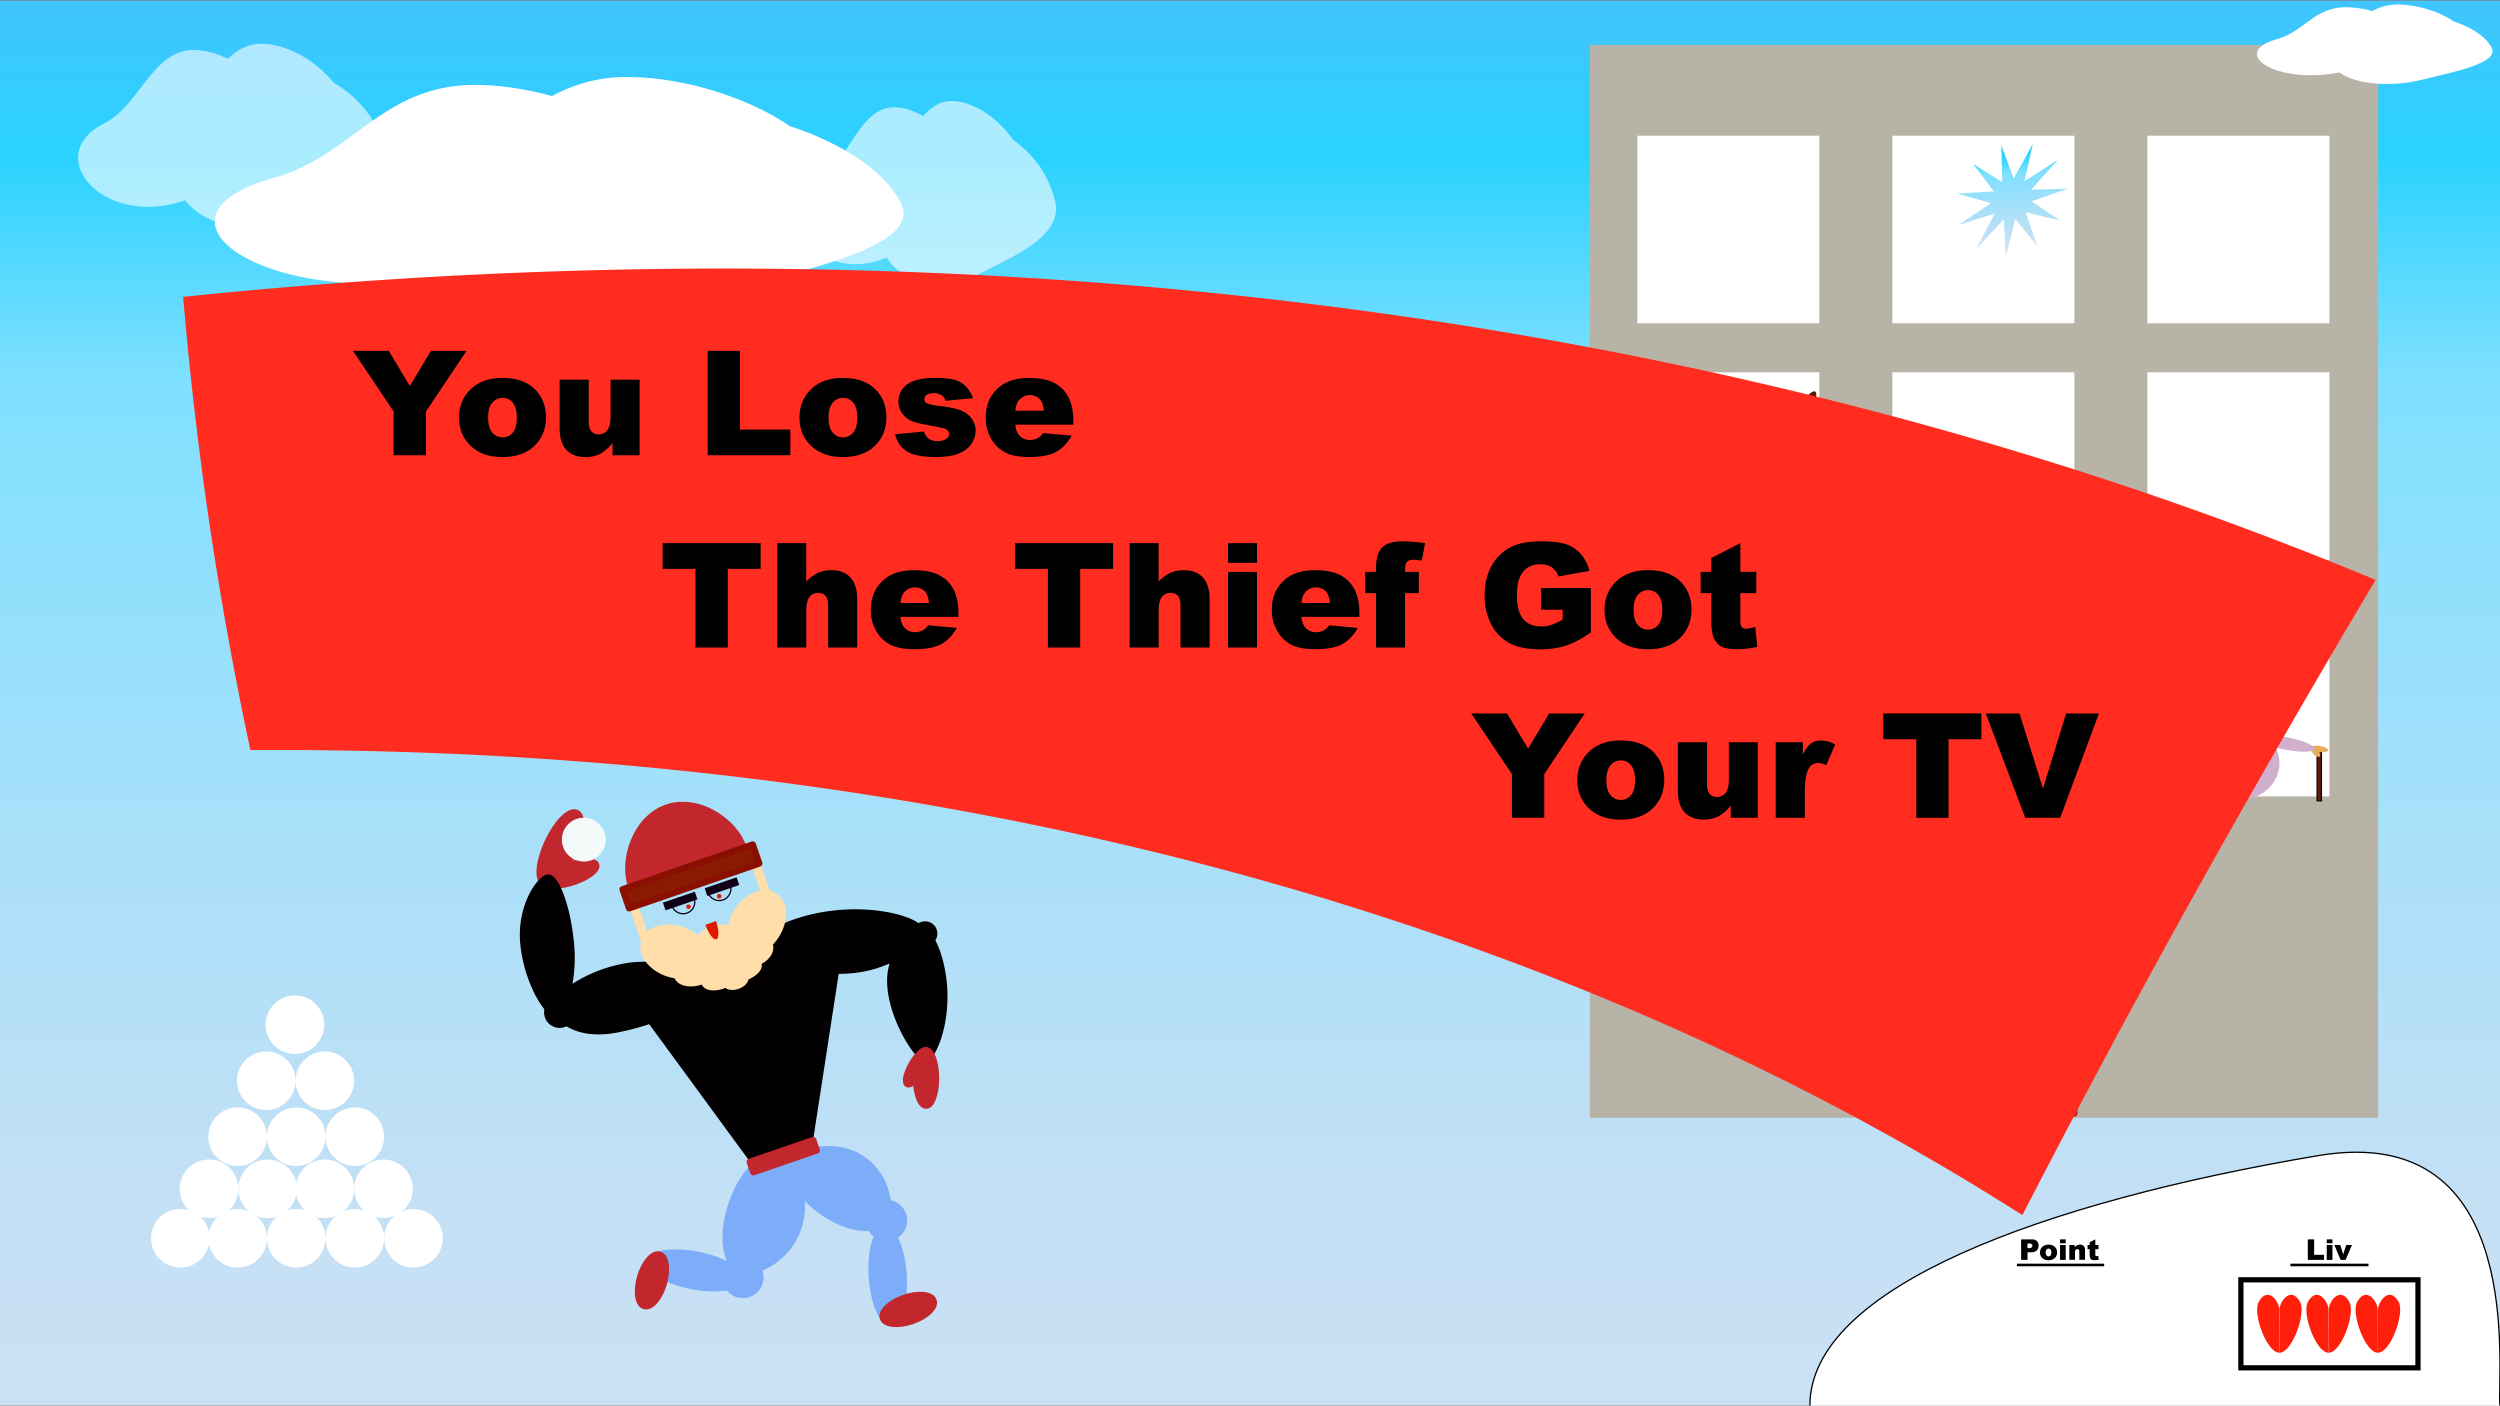<svg id="Layer_1" data-name="Layer 1" xmlns="http://www.w3.org/2000/svg" xmlns:xlink="http://www.w3.org/1999/xlink" width="1920" height="1080" viewBox="0 0 1920 1080"><rect x="0" y="0" width="1920" height="1080" fill="#808080" stroke="none"/><defs><style>.cls-1{fill:url(#linear-gradient);}.cls-2{fill:#b7b4a7;}.cls-22,.cls-3,.cls-6,.cls-7{fill:#fff;}.cls-4{fill:#c1272d;}.cls-4,.cls-5{stroke:#c1272d;}.cls-11,.cls-16,.cls-4,.cls-5{stroke-linejoin:round;}.cls-11,.cls-4{stroke-width:5px;}.cls-18,.cls-5{stroke-width:4px;}.cls-6{opacity:0.6;}.cls-18,.cls-19,.cls-7{stroke:#000;}.cls-10,.cls-18,.cls-19,.cls-21,.cls-22,.cls-23,.cls-24,.cls-29,.cls-34,.cls-7,.cls-8{stroke-miterlimit:10;}.cls-18,.cls-19,.cls-34,.cls-8{fill:none;}.cls-21,.cls-22,.cls-29,.cls-8{stroke:#100015;}.cls-9{fill:#df1900;}.cls-10,.cls-16{fill:#ffdeaa;stroke:#ffdeaa;}.cls-10{stroke-width:7px;}.cls-11{fill:#8a1b00;stroke:#8a0f00;}.cls-12{fill:#100015;}.cls-13{fill:#f4f9f9;}.cls-14{fill:#020000;}.cls-15{fill:#7dadf9;}.cls-16{stroke-width:6px;}.cls-17{fill:#ff1f0a;}.cls-19{stroke-width:2px;}.cls-20,.cls-29{fill:#5f2000;}.cls-23{fill:#ffb1aa;stroke:#ffb1aa;}.cls-23,.cls-24{stroke-width:13px;}.cls-24{fill:#940004;stroke:#940004;}.cls-25{fill:#e5ad5c;}.cls-26{fill:#ffeb94;}.cls-27{fill:#efbb67;}.cls-28{fill:#ef5b6d;}.cls-30{fill:#d3afce;}.cls-31{fill:url(#linear-gradient-2);}.cls-32{fill:url(#linear-gradient-3);}.cls-33{fill:#ff2c1f;}.cls-34{stroke:#ff2c1f;stroke-width:29px;}</style><linearGradient id="linear-gradient" x1="960" y1="1079.5" x2="960" y2="0.5" gradientUnits="userSpaceOnUse"><stop offset="0" stop-color="#cce0f4"/><stop offset="0.15" stop-color="#c3e0f5"/><stop offset="0.4" stop-color="#a9e0f9"/><stop offset="0.72" stop-color="#80e0ff"/><stop offset="0.73" stop-color="#7fe0ff"/><stop offset="0.89" stop-color="#2ad2ff"/><stop offset="0.99" stop-color="#3fc6ff"/></linearGradient><linearGradient id="linear-gradient-2" x1="1163.73" y1="481.41" x2="1163.73" y2="402.45" gradientTransform="matrix(1.15, 0.11, 0.11, 1.13, -87.17, -67.51)" xlink:href="#linear-gradient"/><linearGradient id="linear-gradient-3" x1="1539.26" y1="199.46" x2="1539.26" y2="120.5" gradientTransform="matrix(1.07, -0.08, -0.08, 1.09, -93.63, 101.96)" xlink:href="#linear-gradient"/></defs><title>Slutskærm lodret lose</title><rect class="cls-1" y="0.5" width="1920" height="1079"/><rect class="cls-2" x="1221" y="34.5" width="605.39" height="824"/><rect class="cls-3" x="1257.5" y="104.24" width="139.77" height="144.06"/><rect class="cls-3" x="1453.36" y="104.24" width="139.77" height="144.06"/><rect class="cls-3" x="1649.22" y="104.24" width="139.77" height="144.06"/><rect class="cls-3" x="1257.5" y="285.92" width="139.77" height="144.06"/><rect class="cls-3" x="1453.36" y="285.92" width="139.77" height="144.06"/><rect class="cls-3" x="1649.22" y="285.92" width="139.77" height="144.06"/><rect class="cls-3" x="1257.5" y="467.6" width="139.77" height="144.06"/><rect class="cls-3" x="1453.36" y="467.6" width="139.77" height="144.06"/><rect class="cls-3" x="1649.22" y="467.6" width="139.77" height="144.06"/><rect class="cls-4" x="1453.36" y="658.77" width="139.77" height="196.37"/><ellipse class="cls-5" cx="1573.1" cy="786.47" rx="9.35" ry="9.63"/><line x1="1803" y1="891.5" x2="1158" y2="1052.5"/><line x1="1194" y1="879.5" x2="47" y2="922.5"/><path class="cls-3" d="M692.08,156.27c-12.76-25.73-47.24-46.92-85.44-59.37C573.33,74,523.49,59.38,482.89,59.15A118.39,118.39,0,0,0,424,73.77c-19.74-5.41-40-8.45-58.31-8.55-72.07-.42-94.25,54.32-155.48,71.44-109.52,30.61-3.27,103,139.8,74.89,29.77,22.24,103.19,36.55,186.58,16.16C610.82,209.55,709,190.38,692.08,156.27Z"/><circle class="cls-3" cx="138.5" cy="951" r="22.5"/><circle class="cls-3" cx="182.5" cy="951" r="22.5"/><circle class="cls-3" cx="294.5" cy="913" r="22.5"/><circle class="cls-3" cx="249.5" cy="913" r="22.5"/><circle class="cls-3" cx="205.5" cy="913" r="22.5"/><circle class="cls-3" cx="160.5" cy="913" r="22.5"/><circle class="cls-3" cx="317.5" cy="951" r="22.5"/><circle class="cls-3" cx="272.5" cy="951" r="22.5"/><circle class="cls-3" cx="227.5" cy="951" r="22.5"/><circle class="cls-3" cx="226.5" cy="787" r="22.5"/><circle class="cls-3" cx="249.5" cy="830" r="22.5"/><circle class="cls-3" cx="204.5" cy="830" r="22.5"/><circle class="cls-3" cx="272.5" cy="873" r="22.5"/><circle class="cls-3" cx="227.5" cy="873" r="22.5"/><circle class="cls-3" cx="182.5" cy="873" r="22.5"/><path class="cls-3" d="M1913.56,36.71c-4.36-8.8-16.15-16-29.21-20.3C1873,8.57,1855.91,3.58,1842,3.5a40.52,40.52,0,0,0-20.14,5A78.46,78.46,0,0,0,1802,5.58c-24.65-.15-32.23,18.57-53.17,24.43-37.45,10.46-1.12,35.22,47.81,25.61,10.18,7.6,35.28,12.5,63.8,5.52C1885.78,54.93,1919.34,48.38,1913.56,36.71Z"/><path class="cls-6" d="M810.27,154.22A80.28,80.28,0,0,0,778,107.38c-12.59-18.1-31.43-29.61-46.78-29.79-9.12-.11-16.12,4.65-22.27,11.54-7.46-4.27-15.11-6.67-22-6.75-27.25-.33-35.64,42.86-58.79,56.37C586.69,162.9,626.86,220,681,197.84c11.25,17.55,39,28.84,70.54,12.75C779.55,196.27,816.67,181.13,810.27,154.22Z"/><path class="cls-6" d="M294.15,110.22c-5.67-20.3-21-37-38-46.84-14.8-18.1-36.93-29.61-55-29.79-10.71-.11-18.94,4.65-26.16,11.54-8.77-4.27-17.76-6.67-25.9-6.75-32-.33-41.87,42.86-69.08,56.37C31.43,118.9,78.63,176,142.19,153.84c13.22,17.55,45.84,28.84,82.88,12.75C258.05,152.27,301.66,137.13,294.15,110.22Z"/><path class="cls-7" d="M1390,1079.5c0-90.85,178.92-156.36,390.5-192,162.51-27.38,136.63,170,139.5,192"/><path class="cls-8" d="M533.18,690.19A8.95,8.95,0,0,1,516.26,696"/><circle class="cls-9" cx="528.79" cy="696.37" r="1.74"/><line class="cls-10" x1="487.22" y1="697.34" x2="496.21" y2="723.49"/><line class="cls-10" x1="580.94" y1="665.09" x2="589.94" y2="691.24"/><circle class="cls-9" cx="552.3" cy="688.28" r="1.74"/><path class="cls-4" d="M484.76,680.71c-7.09-20.6,3.62-52.26,27.44-60.45S563.94,630.43,571,651"/><rect class="cls-11" x="477.84" y="665.36" width="105.62" height="15.33" transform="translate(-190.07 209.23) rotate(-18.98)"/><rect class="cls-12" x="541.54" y="677.75" width="25.92" height="6.27" transform="translate(-191.34 217.41) rotate(-18.98)"/><rect class="cls-12" x="509.45" y="688.79" width="25.92" height="6.27" transform="translate(-196.67 207.58) rotate(-18.98)"/><path class="cls-8" d="M561.09,680.59a9,9,0,0,1-16.93,5.82"/><ellipse class="cls-4" cx="430.3" cy="651.2" rx="29.69" ry="10.67" transform="translate(-341.51 767.52) rotate(-65.11)"/><ellipse class="cls-4" cx="438.85" cy="670.81" rx="20.07" ry="6.68" transform="translate(-194.35 179.25) rotate(-18.98)"/><circle class="cls-13" cx="448.35" cy="644.83" r="16.84"/><circle class="cls-14" cx="710.46" cy="717" r="9.46"/><path class="cls-14" d="M709.66,713.55l-.44,0c-2.32-8.68-33.6-18-67.61-14.42-34.84,3.65-60.71,18.49-59.78,27.33a7,7,0,0,0,2.32,3.91l-44.88,19.46c-12.72-7.23-36.21-14-59.2-10a110.9,110.9,0,0,0-40.35,15.68,116.84,116.84,0,0,0,1.08-31.69c-3-29.92-12.15-53.11-20.08-52.3s-24.16,23.93-21.12,53.86c2.13,21,10.78,40.32,18.5,49.77a11.94,11.94,0,0,0,15.6,13.64,10.56,10.56,0,0,0,1.38-.58c8,4.89,20.37,8.1,37.73,5a194.06,194.06,0,0,0,25.79-6.64L613.9,944l30.23-196.09a105,105,0,0,0,11.06-.53,90.94,90.94,0,0,0,28-7.45,48,48,0,0,0-1.88,14c.23,28.15,22.18,61.71,29.15,61.65s17.42-23,17.19-51.11S716.63,713.5,709.66,713.55Z"/><ellipse class="cls-4" cx="711.14" cy="827.86" rx="7.64" ry="21.25" transform="translate(-4.16 3.6) rotate(-0.29)"/><ellipse class="cls-4" cx="704.23" cy="819.72" rx="14.78" ry="4.65" transform="translate(-356 1028.97) rotate(-60.5)"/><path class="cls-15" d="M695.85,932.18A15.9,15.9,0,0,0,684,921.79c-1.35-11.68-7.94-25.42-20.62-33.79-20.06-13.23-47.76-8-54.82,2.7a12.45,12.45,0,0,0-1.15,2.2c-2.78-3.39-5.86-5.8-9-6.84-13-4.36-30.37,12.64-38.89,38-5.85,17.37-6,34.14-1.34,44.38a86.48,86.48,0,0,0-21.73-7.09c-20.88-4.07-39.06-.93-40.61,7s14.13,17.68,35,21.74c10.34,2,20,2.26,27.34,1a15.9,15.9,0,0,0,27.35-15.24,54,54,0,0,0,29.93-32.12,55,55,0,0,0,2.64-21.45,76.88,76.88,0,0,0,14,11.73c12.22,8.06,25.14,12,35,11.37a15.81,15.81,0,0,0,3.84,4.4c-3.06,7.25-4.61,18.51-3.8,31,1.37,21.23,9,38,17.12,37.49s13.5-18.16,12.13-39.39c-.74-11.39-3.3-21.5-6.75-28.35A15.9,15.9,0,0,0,695.85,932.18Z"/><ellipse class="cls-4" cx="500.72" cy="983.4" rx="20.51" ry="9.35" transform="translate(-583.92 1186.78) rotate(-73.64)"/><ellipse class="cls-4" cx="697.59" cy="1005.59" rx="20.51" ry="9.35" transform="translate(-289.18 281.62) rotate(-18.98)"/><rect class="cls-4" x="575.87" y="883.7" width="51.41" height="8.31" transform="translate(-256.1 243.99) rotate(-18.98)"/><path class="cls-16" d="M594.57,688.79c-7.82-5.16-20.15-.27-27.53,10.93a31.16,31.16,0,0,0-5.25,14.78,20.29,20.29,0,0,0-25.16,8.26,31.36,31.36,0,0,0-12.78-7.93c-12.71-4.29-25.44-.56-28.44,8.32S500.3,742.69,513,747a34.59,34.59,0,0,0,7.45,1.62,4.92,4.92,0,0,0,.24,1.06c1.63,4.73,9.54,6.3,17.67,3.5a25.4,25.4,0,0,0,3.56-1.52,3.89,3.89,0,0,0-.35,3c1.07,3.09,6.85,3.91,12.92,1.82a21.78,21.78,0,0,0,3.42-1.5s0,0,0,.07c.75,2.19,4.46,2.89,8.28,1.58s6.32-4.15,5.56-6.34v0c6.69-2.59,11.19-6.76,10.2-9.63a3.27,3.27,0,0,0-1.93-1.85q.65-.16,1.29-.39c6.73-2.31,10.87-8,9.24-12.76a5.84,5.84,0,0,0-.45-1,33.62,33.62,0,0,0,5.23-6.2C602.75,707.2,602.39,694,594.57,688.79ZM568,739.32a18.79,18.79,0,0,0,1.15-1.7,10.32,10.32,0,0,0,1.88.94A31.22,31.22,0,0,0,568,739.32Z"/><path class="cls-9" d="M549.91,707.41c2.38,6.92,2.49,13.16.25,13.93s-6-4.21-8.38-11.13"/><path class="cls-17" d="M1826.22,1038.87c9.43.47,20.78-30,16-38.89-7-12.8-16-.44-15.91,6.16"/><path class="cls-17" d="M1826.22,1038.87c-9.43.47-20.78-30-16-38.89,7-12.8,16-.44,15.91,6.16"/><path class="cls-17" d="M1750.58,1038.87c9.42.47,20.78-30,15.94-38.89-7-12.8-16-.44-15.9,6.16"/><path class="cls-17" d="M1750.57,1038.87c-9.43.47-20.78-30-15.94-38.89,7-12.8,16-.44,15.9,6.16"/><path class="cls-17" d="M1788.4,1038.87c9.43.47,20.78-30,15.95-38.89-7-12.8-16-.44-15.91,6.16"/><path class="cls-17" d="M1788.4,1038.87c-9.43.47-20.79-30-16-38.89,7-12.8,16-.44,15.9,6.16"/><rect class="cls-18" x="1721" y="982.9" width="136" height="67.6"/><path d="M1552.21,951.84h8.09a5.54,5.54,0,0,1,4,1.26,4.68,4.68,0,0,1,1.31,3.57,4.84,4.84,0,0,1-1.43,3.73,6.21,6.21,0,0,1-4.38,1.34h-2.66v5.85h-4.89Zm4.89,6.71h1.19a3.05,3.05,0,0,0,2-.49,1.56,1.56,0,0,0,.57-1.25,1.74,1.74,0,0,0-.5-1.25,2.54,2.54,0,0,0-1.86-.52h-1.38Z"/><path d="M1566.72,961.92a5.71,5.71,0,0,1,1.77-4.31,6.6,6.6,0,0,1,4.75-1.69,6.52,6.52,0,0,1,5.18,2,5.75,5.75,0,0,1,1.41,3.94,5.69,5.69,0,0,1-1.75,4.31,6.62,6.62,0,0,1-4.82,1.69,6.77,6.77,0,0,1-4.45-1.4A5.6,5.6,0,0,1,1566.72,961.92Zm4.39,0a3.45,3.45,0,0,0,.61,2.25,2,2,0,0,0,3.11,0,3.59,3.59,0,0,0,.61-2.31,3.37,3.37,0,0,0-.62-2.21,1.89,1.89,0,0,0-1.51-.72,2,2,0,0,0-1.58.74A3.37,3.37,0,0,0,1571.11,961.91Z"/><path d="M1582.1,951.84h4.37v3h-4.37Zm0,4.34h4.37v11.41h-4.37Z"/><path d="M1589.26,956.18h4.07V958a6.17,6.17,0,0,1,1.85-1.63,4.8,4.8,0,0,1,2.28-.49,3.72,3.72,0,0,1,2.84,1.08,4.72,4.72,0,0,1,1,3.34v7.25h-4.39v-6.28a2.27,2.27,0,0,0-.4-1.52,1.42,1.42,0,0,0-1.11-.44,1.59,1.59,0,0,0-1.29.6,3.49,3.49,0,0,0-.5,2.16v5.48h-4.37Z"/><path d="M1609.21,951.84v4.34h2.41v3.2h-2.41v4a2.24,2.24,0,0,0,.14,1,.79.79,0,0,0,.75.36,4.71,4.71,0,0,0,1.36-.28l.32,3a14,14,0,0,1-3,.36,5.28,5.28,0,0,1-2.41-.42,2.57,2.57,0,0,1-1.14-1.27,7.44,7.44,0,0,1-.37-2.77v-4h-1.62v-3.2h1.62v-2.1Z"/><line class="cls-19" x1="1616" y1="971.5" x2="1549" y2="971.5"/><path d="M1772.39,951.84h4.87v11.87h7.59v3.88h-12.46Z"/><path d="M1786.94,951.84h4.37v3h-4.37Zm0,4.34h4.37v11.41h-4.37Z"/><path d="M1792.81,956.18h4.55l2.22,7.23,2.29-7.23h4.41l-4.84,11.41h-3.88Z"/><line class="cls-19" x1="1819" y1="971.5" x2="1759" y2="971.5"/><rect class="cls-20" x="1304.55" y="323.1" width="39.51" height="46.17"/><rect class="cls-21" x="1300.25" y="336.21" width="47.93" height="9.98"/><rect class="cls-21" x="1300.25" y="328.19" width="47.93" height="4.3"/><path class="cls-21" d="M1302.4,328.58a22,22,0,1,1,43.95,0"/><ellipse class="cls-22" cx="1313.94" cy="341.2" rx="4.89" ry="2.64"/><ellipse class="cls-22" cx="1333.9" cy="341.2" rx="4.89" ry="2.64"/><ellipse class="cls-21" cx="1315.51" cy="341.88" rx="1.56" ry="0.78"/><ellipse class="cls-21" cx="1336.24" cy="341.88" rx="1.56" ry="0.78"/><ellipse class="cls-23" cx="1325.88" cy="356.65" rx="7.04" ry="4.99"/><rect class="cls-21" x="1288.32" y="369.27" width="72.38" height="61.62"/><path class="cls-20" d="M1269.94,304.24c-1.52-.2-3.09,1.66-4,4.48-3.16-5.35-7.15-8.8-9-7.74s-.8,6.43,2.38,11.95,7.29,9.12,9.16,8a1.56,1.56,0,0,0,.59-.63c1.61-.89,3.07-3.82,3.54-7.44C1273.17,308.38,1272,304.5,1269.94,304.24Z"/><rect class="cls-21" x="1275.21" y="314.3" width="11.54" height="65.53" transform="translate(-33.85 527.58) rotate(-22.98)"/><path class="cls-20" d="M1381.06,304c1.52-.2,3.09,1.66,4,4.49,3.16-5.35,7.15-8.81,9-7.75s.8,6.43-2.38,12-7.29,9.12-9.16,8a1.5,1.5,0,0,1-.59-.63c-1.61-.88-3.07-3.82-3.54-7.44C1377.83,308.18,1379,304.3,1381.06,304Z"/><rect class="cls-21" x="1363.04" y="314.5" width="11.54" height="65.53" transform="translate(282.25 -554.75) rotate(25.46)"/><ellipse class="cls-24" cx="1326.5" cy="356.85" rx="1" ry="0.15"/><path class="cls-25" d="M1744.25,519.81c0,23.91-6.2,43.3-19.34,43.3s-21.08-19.39-21.08-43.3"/><circle class="cls-26" cx="1735.55" cy="531.6" r="7.45"/><circle class="cls-26" cx="1718.53" cy="531.6" r="7.45"/><rect class="cls-26" x="1725.49" y="531.02" width="2.9" height="1.16"/><ellipse class="cls-3" cx="1719.79" cy="533.35" rx="3" ry="1.16"/><ellipse class="cls-3" cx="1733.13" cy="533.35" rx="3" ry="1.16"/><circle cx="1721.62" cy="533.73" r="0.39"/><circle cx="1731.49" cy="533.73" r="0.39"/><path class="cls-27" d="M1733,524a58.14,58.14,0,0,0-11.6,0c0,.16,2.6-.09,5.8-.09S1733,524.12,1733,524Z"/><path class="cls-27" d="M1730.71,524.72a20.08,20.08,0,0,0-6.19,0,59.91,59.91,0,0,1,6.19,0Z"/><path class="cls-27" d="M1733.42,522.58c0-.21-2.6-.38-5.8-.38s-5.8.17-5.8.38,2.59-.12,5.8-.12S1733.42,522.79,1733.42,522.58Z"/><path class="cls-28" d="M1736,549.12c.94,1.23-3.93,2.79-8.79,2.79s-9.68-1.53-8.79-2.79c4.42-6.24,9,0,8.8.39C1726.65,550.49,1730.8,542.33,1736,549.12Z"/><path class="cls-2" d="M1753.73,514.2c0-3-2-5.42-4.55-5.42a3.87,3.87,0,0,0-1.71.4,4.88,4.88,0,0,0-4.38-4.46h0c0-3-2-5.42-4.54-5.42a4,4,0,0,0-2.44.85c-.22-2.75-2.16-4.91-4.53-4.91a4.16,4.16,0,0,0-3,1.37,4.47,4.47,0,0,0-3.94-2.72,4.67,4.67,0,0,0-4.27,3.56,10.79,10.79,0,0,1-11-2.21c-2.51,0-4.54,2.43-4.54,5.42v.15a3.79,3.79,0,0,0-1.07-.15c-2.51,0-4.54,2.42-4.54,5.41a6.37,6.37,0,0,0,.44,2.34,5.69,5.69,0,0,0-2.18,4.63,5.49,5.49,0,0,0,2.83,5c1.08,2,4.21,3.4,7.9,3.4a12.42,12.42,0,0,0,4.86-.93,16.46,16.46,0,0,0,5.39.83,14.41,14.41,0,0,0,6.72-1.42,15.13,15.13,0,0,0,6.72,1.42,17.84,17.84,0,0,0,3-.24,12.37,12.37,0,0,0,6.39,1.6c3.67,0,6.79-1.29,8-3.1C1751.75,519.55,1753.73,517.15,1753.73,514.2Zm-35.3,0h-.09l0-.07.1.07Z"/><rect class="cls-29" x="1779.55" y="576.96" width="3.29" height="38.04"/><path class="cls-25" d="M1781.67,581c.65-.62.39-2-.55-3.51,3.61.55,6.67,0,6.87-1.22s-2.63-2.76-6.34-3.35-6.86-.07-7.06,1.19a.81.81,0,0,0,.07.5c-.2,1.06.59,2.82,2.07,4.38C1778.58,581,1780.79,581.86,1781.67,581Z"/><ellipse class="cls-30" cx="1755.28" cy="570.87" rx="4.84" ry="22.82" transform="translate(854.57 2181.96) rotate(-78.81)"/><path class="cls-25" d="M1655.19,583.35c-.66-.62-.39-2,.55-3.51-3.62.55-6.68,0-6.87-1.22s2.63-2.76,6.33-3.35,6.87-.07,7.07,1.19a.89.89,0,0,1-.07.5c.2,1.06-.6,2.82-2.08,4.38C1658.28,583.28,1656.07,584.18,1655.19,583.35Z"/><ellipse class="cls-30" cx="1681.78" cy="570.87" rx="22.82" ry="4.84" transform="matrix(0.97, -0.26, 0.26, 0.97, -90.66, 458.01)"/><ellipse class="cls-30" cx="1718.53" cy="586.15" rx="32.11" ry="28.63"/><polygon class="cls-31" points="1345.87 587.1 1316.01 575.49 1330.13 604.25 1308.31 579.54 1305.58 608.3 1298.73 578.34 1280.02 597.96 1290.32 572.26 1261.57 576.51 1285.74 563.24 1256.08 550.78 1286.45 554.14 1265.3 528.92 1292.23 547.85 1286.3 517.87 1301.23 546.36 1312.41 521.15 1310.61 550.15 1335.34 537.71 1317.38 558.02 1347.82 562.3 1319.4 567.47 1345.87 587.1"/><polygon class="cls-32" points="1582.14 169.41 1555.75 162.97 1564.4 188.72 1547.78 168.19 1540.48 196.7 1538.9 168.59 1517.95 190.8 1531.92 164.04 1503.99 172.91 1529.07 155.99 1503.01 148.7 1531.24 147 1515.33 125.86 1537.74 139.91 1537.04 111.64 1546.52 136.99 1561.24 110.56 1554.79 139.15 1580.26 122.95 1559.91 145.71 1588.05 144.89 1560.27 154.59 1582.14 169.41"/><path class="cls-33" d="M204.05,561.51c525.91-1.3,987.67,128.08,1343.5,351Q1664.9,686,1803.46,452.38c-466-191-1030-273.14-1647.12-211.41A2767.4,2767.4,0,0,0,204.05,561.51Z"/><path class="cls-34" d="M204.05,561.51c525.91-1.3,987.67,128.08,1343.5,351Q1664.9,686,1803.46,452.38c-466-191-1030-273.14-1647.12-211.41A2767.4,2767.4,0,0,0,204.05,561.51Z"/><path d="M271.08,269.47H298.6l16.15,27,16.19-27h27.37l-31.18,46.59v33.58H302.31V316.06Z"/><path d="M352.56,320.76q0-13.29,9-21.9t24.23-8.61q17.44,0,26.36,10.11,7.15,8.16,7.16,20.07,0,13.41-8.88,22T385.81,351q-14,0-22.64-7.11Q352.57,335,352.56,320.76Zm22.32-.05q0,7.77,3.14,11.48a10.31,10.31,0,0,0,15.81.06c2.05-2.45,3.09-6.36,3.09-11.76q0-7.55-3.12-11.24a9.71,9.71,0,0,0-7.71-3.69,10.06,10.06,0,0,0-8,3.75Q374.87,313,374.88,320.71Z"/><path d="M491.2,349.64H470.42v-9.41a30.61,30.61,0,0,1-9.38,8.26A25,25,0,0,1,449.42,351q-9.19,0-14.42-5.5t-5.22-16.92v-37h22.37V323.5q0,5.46,2,7.76a7.2,7.2,0,0,0,5.69,2.3,8.13,8.13,0,0,0,6.54-3.06q2.53-3.06,2.54-11V291.56H491.2Z"/><path d="M543.53,269.47h24.78V329.9H607v19.74H543.53Z"/><path d="M614,320.76q0-13.29,9-21.9t24.23-8.61q17.44,0,26.36,10.11,7.15,8.16,7.16,20.07,0,13.41-8.88,22T647.27,351q-14,0-22.64-7.11Q614,335,614,320.76Zm22.32-.05q0,7.77,3.14,11.48a10.31,10.31,0,0,0,15.81.06c2.06-2.45,3.09-6.36,3.09-11.76q0-7.55-3.12-11.24a9.71,9.71,0,0,0-7.71-3.69,10.06,10.06,0,0,0-8,3.75Q636.33,313,636.34,320.71Z"/><path d="M687.52,333.5l22.1-2.07a10.91,10.91,0,0,0,3.83,5.63,11.35,11.35,0,0,0,6.56,1.69c3,0,5.3-.63,6.94-1.91a4.26,4.26,0,0,0,1.92-3.55,4.06,4.06,0,0,0-2.52-3.71q-1.8-.93-9.57-2.29-11.6-2-16.1-3.74a17,17,0,0,1-7.6-5.82,15.11,15.11,0,0,1-3.09-9.34,15.3,15.3,0,0,1,3.33-9.89,19.79,19.79,0,0,1,9.19-6.2q5.85-2.06,15.69-2.05,10.39,0,15.34,1.58a20,20,0,0,1,8.26,4.92,25.82,25.82,0,0,1,5.5,9l-21.11,2.08a7.26,7.26,0,0,0-2.74-4.11,11.21,11.21,0,0,0-6.34-1.75q-3.78,0-5.5,1.34a4,4,0,0,0-1.72,3.25,3.46,3.46,0,0,0,2.19,3.22q2.19,1.1,9.51,2,11.11,1.26,16.52,3.5a18.21,18.21,0,0,1,8.29,6.39,15.73,15.73,0,0,1,2.87,9.12,18,18,0,0,1-3,9.78q-3,4.76-9.57,7.57T718.86,351q-15.92,0-22.67-4.54A20.42,20.42,0,0,1,687.52,333.5Z"/><path d="M824.35,326.12H779.73c.4,3.58,1.36,6.24,2.9,8a10.55,10.55,0,0,0,8.42,3.77,12.67,12.67,0,0,0,6.23-1.64,14.57,14.57,0,0,0,3.89-3.66l21.92,2q-5,8.75-12.14,12.55T790.56,351Q779,351,772.4,347.7a26.72,26.72,0,0,1-11-10.34,31.25,31.25,0,0,1-4.34-16.65q0-13.62,8.72-22t24.09-8.42q12.47,0,19.69,3.77a25.52,25.52,0,0,1,11,10.94q3.76,7.16,3.77,18.65Zm-22.64-10.66q-.66-6.45-3.47-9.24a10.9,10.9,0,0,0-15.89,1.42c-1.35,1.75-2.2,4.36-2.57,7.82Z"/><path d="M508.89,417.12h75.3v19.79H558.93v60.38H534.15V436.91H508.89Z"/><path d="M596.94,417.12h22.25v29.53a30.06,30.06,0,0,1,9-6.73,25.59,25.59,0,0,1,10.61-2q9.07,0,14.3,5.52t5.22,16.95v36.92H636V465.35q0-5.48-2-7.74a7.24,7.24,0,0,0-5.69-2.27,8.09,8.09,0,0,0-6.56,3.06q-2.52,3.08-2.52,11v27.89H596.94Z"/><path d="M736.12,473.77H691.49c.4,3.57,1.37,6.24,2.9,8a10.57,10.57,0,0,0,8.42,3.77,12.64,12.64,0,0,0,6.23-1.64,14.64,14.64,0,0,0,3.89-3.67l21.93,2q-5,8.75-12.14,12.55t-20.4,3.8q-11.54,0-18.16-3.25a26.69,26.69,0,0,1-11-10.34,31.17,31.17,0,0,1-4.35-16.65q0-13.62,8.72-22t24.09-8.42q12.47,0,19.69,3.77a25.46,25.46,0,0,1,11,10.94q3.78,7.15,3.78,18.65Zm-22.65-10.66c-.43-4.3-1.59-7.39-3.47-9.24a10.89,10.89,0,0,0-15.88,1.42c-1.35,1.75-2.21,4.35-2.58,7.82Z"/><path d="M779.54,417.12h75.3v19.79H829.58v60.38H804.8V436.91H779.54Z"/><path d="M867.58,417.12h22.26v29.53a30.06,30.06,0,0,1,9-6.73,25.54,25.54,0,0,1,10.6-2q9.09,0,14.31,5.52T929,460.37v36.92H906.63V465.35q0-5.48-2-7.74a7.24,7.24,0,0,0-5.69-2.27,8.07,8.07,0,0,0-6.56,3.06q-2.52,3.08-2.52,11v27.89H867.58Z"/><path d="M943.11,417.12h22.26v15.14H943.11Zm0,22.09h22.26v58.08H943.11Z"/><path d="M1044.06,473.77H999.44c.4,3.57,1.36,6.24,2.89,8a10.57,10.57,0,0,0,8.43,3.77,12.7,12.7,0,0,0,6.23-1.64,14.62,14.62,0,0,0,3.88-3.67l21.93,2q-5,8.75-12.14,12.55t-20.4,3.8q-11.53,0-18.15-3.25a26.72,26.72,0,0,1-11-10.34,31.17,31.17,0,0,1-4.35-16.65q0-13.62,8.73-22t24.09-8.42q12.46,0,19.68,3.77a25.49,25.49,0,0,1,11,10.94q3.76,7.15,3.77,18.65Zm-22.64-10.66c-.44-4.3-1.6-7.39-3.47-9.24a10.9,10.9,0,0,0-15.89,1.42c-1.35,1.75-2.21,4.35-2.57,7.82Z"/><path d="M1079.06,439.21h10.61v16.3h-10.61v41.78h-22.31V455.51h-8.31v-16.3h8.31v-2.63a44.59,44.59,0,0,1,.76-7.82,15.76,15.76,0,0,1,2.87-7,15,15,0,0,1,5.91-4.37q3.8-1.68,11.13-1.67a149.67,149.67,0,0,1,17,1.37L1092,430.57a41.51,41.51,0,0,0-6.46-.66,7.23,7.23,0,0,0-4.32,1,5.69,5.69,0,0,0-1.86,3.2A29.52,29.52,0,0,0,1079.06,439.21Z"/><path d="M1183.51,468.25V451.57h38.28v34.18q-11,7.49-19.44,10.2a66.11,66.11,0,0,1-20,2.7q-14.28,0-23.27-4.86a33.32,33.32,0,0,1-13.94-14.5,47.6,47.6,0,0,1-4.95-22.09q0-13.12,5.41-22.83a35.13,35.13,0,0,1,15.86-14.74q8.14-3.88,21.93-3.88,13.29,0,19.88,2.4a25.93,25.93,0,0,1,10.94,7.47,33.31,33.31,0,0,1,6.53,12.82l-23.9,4.27a12.94,12.94,0,0,0-5-6.95,15.66,15.66,0,0,0-9-2.4q-8.15,0-13,5.66T1165,456.93q0,13,4.9,18.59t13.64,5.58a26,26,0,0,0,7.93-1.2,42.7,42.7,0,0,0,8.64-4.11v-7.54Z"/><path d="M1232.29,468.41q0-13.29,9-21.9t24.23-8.61q17.44,0,26.36,10.11,7.17,8.16,7.16,20.07,0,13.41-8.88,22t-24.59,8.56q-14,0-22.64-7.11Q1232.29,482.69,1232.29,468.41Zm22.32-.05q0,7.77,3.14,11.48a10.31,10.31,0,0,0,15.81.06c2.06-2.45,3.09-6.36,3.09-11.76q0-7.54-3.12-11.24a9.71,9.71,0,0,0-7.71-3.69,10.06,10.06,0,0,0-8,3.75Q1254.6,460.7,1254.61,468.36Z"/><path d="M1336.58,417.12v22.09h12.25v16.3h-12.25v20.57c0,2.48.24,4.11.71,4.91a4.08,4.08,0,0,0,3.83,1.86,24.29,24.29,0,0,0,6.89-1.42l1.64,15.36a72,72,0,0,1-15.42,1.81q-8.31,0-12.25-2.13a13,13,0,0,1-5.82-6.47c-1.26-2.9-1.89-7.58-1.89-14.07V455.51h-8.2v-16.3h8.2V428.54Z"/><path d="M1129.9,547.92h27.51l16.16,27,16.18-27h27.37L1186,594.51v33.58h-24.83V594.51Z"/><path d="M1211.38,599.21q0-13.29,9-21.9t24.23-8.61q17.45,0,26.36,10.12,7.15,8.14,7.16,20.07,0,13.4-8.89,22t-24.58,8.56q-14,0-22.64-7.11Q1211.39,613.48,1211.38,599.21Zm22.31-.05q0,7.77,3.15,11.48a10.3,10.3,0,0,0,15.8.06q3.09-3.66,3.09-11.76,0-7.55-3.11-11.24a9.72,9.72,0,0,0-7.72-3.69,10.06,10.06,0,0,0-8,3.75C1234.75,590.25,1233.69,594.06,1233.69,599.16Z"/><path d="M1350,628.09h-20.78v-9.41a30.5,30.5,0,0,1-9.38,8.26,24.93,24.93,0,0,1-11.62,2.46q-9.18,0-14.41-5.49T1288.6,607V570H1311V602q0,5.46,2,7.76a7.15,7.15,0,0,0,5.69,2.3,8.1,8.1,0,0,0,6.53-3.06q2.55-3.06,2.55-11V570H1350Z"/><path d="M1363.74,570h20.84v9.52q3-6.18,6.2-8.51a13.11,13.11,0,0,1,7.91-2.32,23.51,23.51,0,0,1,10.77,3.06l-6.89,15.86a17.58,17.58,0,0,0-6.24-1.64,7.7,7.7,0,0,0-6.78,3.61q-3.43,5.08-3.44,19v19.47h-22.37Z"/><path d="M1446.43,547.92h75.3v19.79h-25.26v60.38h-24.78V567.71h-25.26Z"/><path d="M1525.07,547.92H1551l18,57.69,17.81-57.69H1612l-29.77,80.17h-26.85Z"/></svg>
